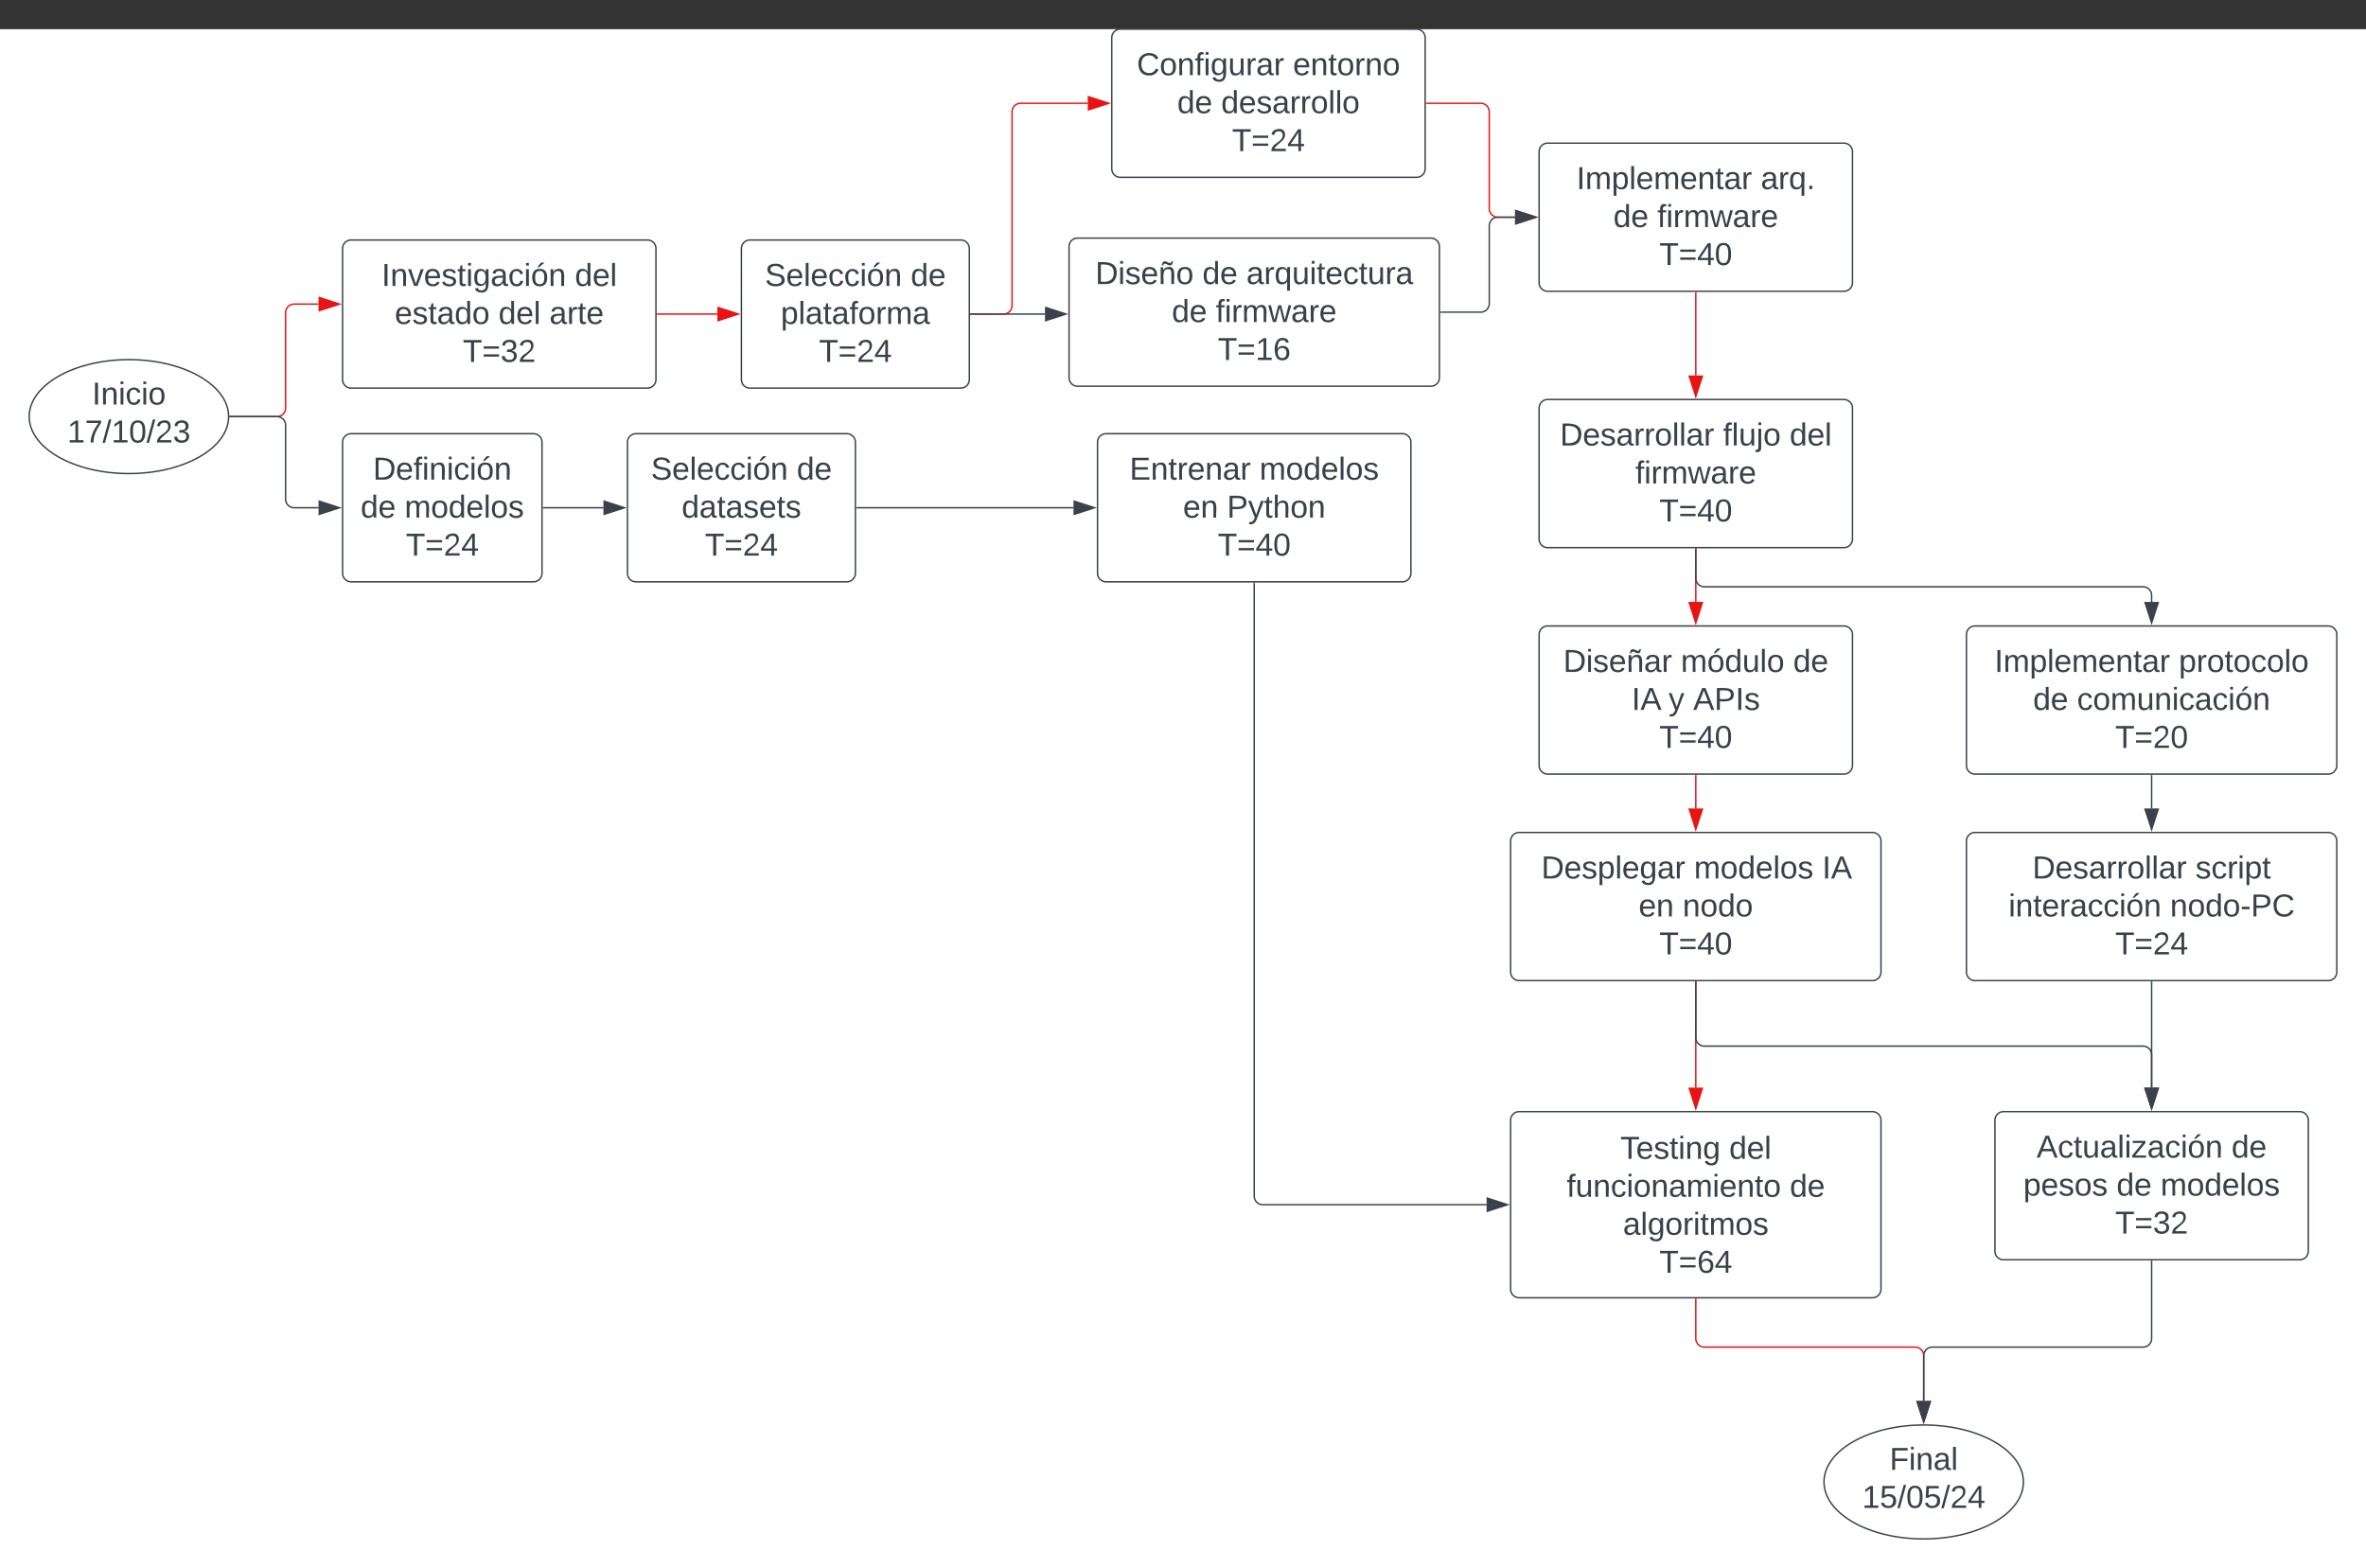 <svg xmlns="http://www.w3.org/2000/svg" xmlns:xlink="http://www.w3.org/1999/xlink" xmlns:lucid="lucid" width="1661" height="1101"><rect width="100%" height="100%" fill="#333333" stroke="none"/><g transform="translate(-99.5 20.5)" lucid:page-tab-id="0_0"><path d="M0 0h2000v1500H0z" fill="#fff"/><path d="M260 272c0 22.1-31.34 40-70 40s-70-17.9-70-40 31.34-40 70-40 70 17.9 70 40z" stroke="#3a414a" fill="#fff"/><use xlink:href="#a" transform="matrix(1,0,0,1,125,237) translate(39.141 26.528)"/><use xlink:href="#b" transform="matrix(1,0,0,1,125,237) translate(21.795 53.194)"/><path d="M340 154a6 6 0 0 1 6-6h208a6 6 0 0 1 6 6v92a6 6 0 0 1-6 6H346a6 6 0 0 1-6-6z" stroke="#3a414a" fill="#fff"/><use xlink:href="#c" transform="matrix(1,0,0,1,352,160) translate(15.377 20.278)"/><use xlink:href="#d" transform="matrix(1,0,0,1,352,160) translate(151.056 20.278)"/><use xlink:href="#e" transform="matrix(1,0,0,1,352,160) translate(24.605 46.944)"/><use xlink:href="#f" transform="matrix(1,0,0,1,352,160) translate(97.444 46.944)"/><use xlink:href="#g" transform="matrix(1,0,0,1,352,160) translate(133.185 46.944)"/><use xlink:href="#h" transform="matrix(1,0,0,1,352,160) translate(72.414 73.611)"/><path d="M340 290a6 6 0 0 1 6-6h128a6 6 0 0 1 6 6v92a6 6 0 0 1-6 6H346a6 6 0 0 1-6-6z" stroke="#3a414a" fill="#fff"/><use xlink:href="#i" transform="matrix(1,0,0,1,352,296) translate(9.358 20.278)"/><use xlink:href="#j" transform="matrix(1,0,0,1,352,296) translate(0.654 46.944)"/><use xlink:href="#k" transform="matrix(1,0,0,1,352,296) translate(31.519 46.944)"/><use xlink:href="#l" transform="matrix(1,0,0,1,352,296) translate(32.414 73.611)"/><path d="M540 290a6 6 0 0 1 6-6h148a6 6 0 0 1 6 6v92a6 6 0 0 1-6 6H546a6 6 0 0 1-6-6z" stroke="#3a414a" fill="#fff"/><use xlink:href="#m" transform="matrix(1,0,0,1,552,296) translate(4.481 20.278)"/><use xlink:href="#n" transform="matrix(1,0,0,1,552,296) translate(106.827 20.278)"/><use xlink:href="#o" transform="matrix(1,0,0,1,552,296) translate(26.025 46.944)"/><use xlink:href="#l" transform="matrix(1,0,0,1,552,296) translate(42.414 73.611)"/><path d="M620 154a6 6 0 0 1 6-6h148a6 6 0 0 1 6 6v92a6 6 0 0 1-6 6H626a6 6 0 0 1-6-6z" stroke="#3a414a" fill="#fff"/><use xlink:href="#m" transform="matrix(1,0,0,1,632,160) translate(4.481 20.278)"/><use xlink:href="#n" transform="matrix(1,0,0,1,632,160) translate(106.827 20.278)"/><use xlink:href="#p" transform="matrix(1,0,0,1,632,160) translate(15.623 46.944)"/><use xlink:href="#l" transform="matrix(1,0,0,1,632,160) translate(42.414 73.611)"/><path d="M850 152.67a6 6 0 0 1 6-6h248a6 6 0 0 1 6 6v92a6 6 0 0 1-6 6H856a6 6 0 0 1-6-6z" stroke="#3a414a" fill="#fff"/><use xlink:href="#q" transform="matrix(1,0,0,1,862,158.667) translate(6.426 20.278)"/><use xlink:href="#j" transform="matrix(1,0,0,1,862,158.667) translate(81.611 20.278)"/><use xlink:href="#r" transform="matrix(1,0,0,1,862,158.667) translate(112.475 20.278)"/><use xlink:href="#j" transform="matrix(1,0,0,1,862,158.667) translate(60.13 46.944)"/><use xlink:href="#s" transform="matrix(1,0,0,1,862,158.667) translate(90.994 46.944)"/><use xlink:href="#t" transform="matrix(1,0,0,1,862,158.667) translate(92.414 73.611)"/><path d="M880 6a6 6 0 0 1 6-6h208a6 6 0 0 1 6 6v92a6 6 0 0 1-6 6H886a6 6 0 0 1-6-6z" stroke="#3a414a" fill="#fff"/><use xlink:href="#u" transform="matrix(1,0,0,1,892,12) translate(5.562 20.278)"/><use xlink:href="#v" transform="matrix(1,0,0,1,892,12) translate(115.191 20.278)"/><use xlink:href="#j" transform="matrix(1,0,0,1,892,12) translate(33.926 46.944)"/><use xlink:href="#w" transform="matrix(1,0,0,1,892,12) translate(64.79 46.944)"/><use xlink:href="#l" transform="matrix(1,0,0,1,892,12) translate(72.414 73.611)"/><path d="M1180 86a6 6 0 0 1 6-6h208a6 6 0 0 1 6 6v92a6 6 0 0 1-6 6h-208a6 6 0 0 1-6-6z" stroke="#3a414a" fill="#fff"/><use xlink:href="#x" transform="matrix(1,0,0,1,1192,92) translate(14.204 20.278)"/><use xlink:href="#y" transform="matrix(1,0,0,1,1192,92) translate(143.586 20.278)"/><use xlink:href="#j" transform="matrix(1,0,0,1,1192,92) translate(40.13 46.944)"/><use xlink:href="#s" transform="matrix(1,0,0,1,1192,92) translate(70.994 46.944)"/><use xlink:href="#z" transform="matrix(1,0,0,1,1192,92) translate(72.414 73.611)"/><path d="M1480 425a6 6 0 0 1 6-6h248a6 6 0 0 1 6 6v92a6 6 0 0 1-6 6h-248a6 6 0 0 1-6-6z" stroke="#3a414a" fill="#fff"/><use xlink:href="#x" transform="matrix(1,0,0,1,1492,431) translate(7.691 20.278)"/><use xlink:href="#A" transform="matrix(1,0,0,1,1492,431) translate(137.074 20.278)"/><use xlink:href="#j" transform="matrix(1,0,0,1,1492,431) translate(34.759 46.944)"/><use xlink:href="#B" transform="matrix(1,0,0,1,1492,431) translate(65.623 46.944)"/><use xlink:href="#C" transform="matrix(1,0,0,1,1492,431) translate(92.414 73.611)"/><path d="M1480 570a6 6 0 0 1 6-6h248a6 6 0 0 1 6 6v92a6 6 0 0 1-6 6h-248a6 6 0 0 1-6-6z" stroke="#3a414a" fill="#fff"/><use xlink:href="#D" transform="matrix(1,0,0,1,1492,576) translate(34.296 20.278)"/><use xlink:href="#E" transform="matrix(1,0,0,1,1492,576) translate(148.741 20.278)"/><use xlink:href="#F" transform="matrix(1,0,0,1,1492,576) translate(17.537 46.944)"/><use xlink:href="#G" transform="matrix(1,0,0,1,1492,576) translate(130.932 46.944)"/><use xlink:href="#l" transform="matrix(1,0,0,1,1492,576) translate(92.414 73.611)"/><path d="M1180 266a6 6 0 0 1 6-6h208a6 6 0 0 1 6 6v92a6 6 0 0 1-6 6h-208a6 6 0 0 1-6-6z" stroke="#3a414a" fill="#fff"/><use xlink:href="#D" transform="matrix(1,0,0,1,1192,272) translate(2.599 20.278)"/><use xlink:href="#H" transform="matrix(1,0,0,1,1192,272) translate(117.043 20.278)"/><use xlink:href="#d" transform="matrix(1,0,0,1,1192,272) translate(163.833 20.278)"/><use xlink:href="#s" transform="matrix(1,0,0,1,1192,272) translate(55.562 46.944)"/><use xlink:href="#z" transform="matrix(1,0,0,1,1192,272) translate(72.414 73.611)"/><path d="M1180 425a6 6 0 0 1 6-6h208a6 6 0 0 1 6 6v92a6 6 0 0 1-6 6h-208a6 6 0 0 1-6-6z" stroke="#3a414a" fill="#fff"/><use xlink:href="#I" transform="matrix(1,0,0,1,1192,431) translate(4.944 20.278)"/><use xlink:href="#J" transform="matrix(1,0,0,1,1192,431) translate(87.475 20.278)"/><use xlink:href="#n" transform="matrix(1,0,0,1,1192,431) translate(166.364 20.278)"/><use xlink:href="#K" transform="matrix(1,0,0,1,1192,431) translate(52.938 46.944)"/><use xlink:href="#L" transform="matrix(1,0,0,1,1192,431) translate(78.864 46.944)"/><use xlink:href="#M" transform="matrix(1,0,0,1,1192,431) translate(96.148 46.944)"/><use xlink:href="#z" transform="matrix(1,0,0,1,1192,431) translate(72.414 73.611)"/><path d="M870 290a6 6 0 0 1 6-6h208a6 6 0 0 1 6 6v92a6 6 0 0 1-6 6H876a6 6 0 0 1-6-6z" stroke="#3a414a" fill="#fff"/><use xlink:href="#N" transform="matrix(1,0,0,1,882,296) translate(10.469 20.278)"/><use xlink:href="#O" transform="matrix(1,0,0,1,882,296) translate(101.704 20.278)"/><use xlink:href="#P" transform="matrix(1,0,0,1,882,296) translate(48 46.944)"/><use xlink:href="#Q" transform="matrix(1,0,0,1,882,296) translate(78.864 46.944)"/><use xlink:href="#z" transform="matrix(1,0,0,1,882,296) translate(72.414 73.611)"/><path d="M1160 570a6 6 0 0 1 6-6h248a6 6 0 0 1 6 6v92a6 6 0 0 1-6 6h-248a6 6 0 0 1-6-6z" stroke="#3a414a" fill="#fff"/><use xlink:href="#R" transform="matrix(1,0,0,1,1172,576) translate(9.512 20.278)"/><use xlink:href="#S" transform="matrix(1,0,0,1,1172,576) translate(116.735 20.278)"/><use xlink:href="#T" transform="matrix(1,0,0,1,1172,576) translate(206.735 20.278)"/><use xlink:href="#P" transform="matrix(1,0,0,1,1172,576) translate(77.877 46.944)"/><use xlink:href="#U" transform="matrix(1,0,0,1,1172,576) translate(108.741 46.944)"/><use xlink:href="#z" transform="matrix(1,0,0,1,1172,576) translate(92.414 73.611)"/><path d="M1160 766a6 6 0 0 1 6-6h248a6 6 0 0 1 6 6v118.67a6 6 0 0 1-6 6h-248a6 6 0 0 1-6-6z" stroke="#3a414a" fill="#fff"/><use xlink:href="#V" transform="matrix(1,0,0,1,1172,772) translate(65.006 21.122)"/><use xlink:href="#d" transform="matrix(1,0,0,1,1172,772) translate(141.426 21.122)"/><use xlink:href="#W" transform="matrix(1,0,0,1,1172,772) translate(27.352 47.788)"/><use xlink:href="#n" transform="matrix(1,0,0,1,1172,772) translate(183.957 47.788)"/><use xlink:href="#X" transform="matrix(1,0,0,1,1172,772) translate(66.889 74.455)"/><use xlink:href="#Y" transform="matrix(1,0,0,1,1172,772) translate(92.414 101.122)"/><path d="M1500 766a6 6 0 0 1 6-6h208a6 6 0 0 1 6 6v92a6 6 0 0 1-6 6h-208a6 6 0 0 1-6-6z" stroke="#3a414a" fill="#fff"/><use xlink:href="#Z" transform="matrix(1,0,0,1,1512,772) translate(17.228 20.278)"/><use xlink:href="#n" transform="matrix(1,0,0,1,1512,772) translate(154.08 20.278)"/><use xlink:href="#aa" transform="matrix(1,0,0,1,1512,772) translate(7.938 46.944)"/><use xlink:href="#j" transform="matrix(1,0,0,1,1512,772) translate(73.37 46.944)"/><use xlink:href="#k" transform="matrix(1,0,0,1,1512,772) translate(104.235 46.944)"/><use xlink:href="#h" transform="matrix(1,0,0,1,1512,772) translate(72.414 73.611)"/><path d="M561 200h42.12" stroke="#e81313" fill="none"/><path d="M561 200.5h-.5v-1h.5z" stroke="#e81313" stroke-width=".05" fill="#e81313"/><path d="M617.88 200l-14.26 4.63v-9.26z" stroke="#e81313" fill="#e81313"/><path d="M261 272h33a6 6 0 0 0 6-6v-67a6 6 0 0 1 6-6h17.12" stroke="#e81313" fill="none"/><path d="M261 272.5h-.52l.02-.5-.02-.5h.53z" stroke="#e81313" stroke-width=".05" fill="#e81313"/><path d="M337.88 193l-14.26 4.64v-9.27z" stroke="#e81313" fill="#e81313"/><path d="M261 272h33a6 6 0 0 1 6 6v52a6 6 0 0 0 6 6h17.12" stroke="#3a414a" fill="none"/><path d="M261 272.5h-.52l.02-.5-.02-.5h.53z" stroke="#3a414a" stroke-width=".05" fill="#3a414a"/><path d="M337.88 336l-14.26 4.63v-9.26z" stroke="#3a414a" fill="#3a414a"/><path d="M481 336h42.12" stroke="#3a414a" fill="none"/><path d="M481 336.5h-.5v-1h.5z" stroke="#3a414a" stroke-width=".05" fill="#3a414a"/><path d="M537.88 336l-14.26 4.63v-9.26z" stroke="#3a414a" fill="#3a414a"/><path d="M781 200h23a6 6 0 0 0 6-6V58a6 6 0 0 1 6-6h47.12" stroke="#e81313" fill="none"/><path d="M781 200.5h-.5v-1h.5z" stroke="#e81313" stroke-width=".05" fill="#e81313"/><path d="M877.88 52l-14.26 4.63v-9.27z" stroke="#e81313" fill="#e81313"/><path d="M781 200h52.12" stroke="#3a414a" fill="none"/><path d="M781 200.5h-.5v-1h.5z" stroke="#3a414a" stroke-width=".05" fill="#3a414a"/><path d="M847.88 200l-14.26 4.63v-9.26z" stroke="#3a414a" fill="#3a414a"/><path d="M1101 52h38a6 6 0 0 1 6 6v68a6 6 0 0 0 6 6h12.12" stroke="#e81313" fill="none"/><path d="M1101 52.5h-.5v-1h.5z" stroke="#e81313" stroke-width=".05" fill="#e81313"/><path d="M1177.88 132l-14.26 4.63v-9.27z" stroke="#e81313" fill="#e81313"/><path d="M1111 198.67h28a6 6 0 0 0 6-6V138a6 6 0 0 1 6-6h12.12" stroke="#3a414a" fill="none"/><path d="M1111 199.17h-.5v-1h.5z" stroke="#3a414a" stroke-width=".05" fill="#3a414a"/><path d="M1177.88 132l-14.26 4.63v-9.27z" stroke="#3a414a" fill="#3a414a"/><path d="M1290 185v58.12" stroke="#e81313" fill="none"/><path d="M1290.5 185h-1v-.5h1z" stroke="#e81313" stroke-width=".05" fill="#e81313"/><path d="M1290 257.88l-4.63-14.26h9.27z" stroke="#e81313" fill="#e81313"/><path d="M1610 524v23.12" stroke="#3a414a" fill="none"/><path d="M1610.5 524h-1v-.5h1z" stroke="#3a414a" stroke-width=".05" fill="#3a414a"/><path d="M1610 561.88l-4.63-14.26h9.27z" stroke="#3a414a" fill="#3a414a"/><path d="M1290 365v37.12" stroke="#e81313" fill="none"/><path d="M1290.5 365h-1v-.5h1z" stroke="#e81313" stroke-width=".05" fill="#e81313"/><path d="M1290 416.88l-4.63-14.26h9.27z" stroke="#e81313" fill="#e81313"/><path d="M1290 524v23.12" stroke="#e81313" fill="none"/><path d="M1290.5 524h-1v-.5h1z" stroke="#e81313" stroke-width=".05" fill="#e81313"/><path d="M1290 561.88l-4.63-14.26h9.27z" stroke="#e81313" fill="#e81313"/><path d="M1290 365v20.5a6 6 0 0 0 6 6h308a6 6 0 0 1 6 6v4.62" stroke="#3a414a" fill="none"/><path d="M1290.5 365h-1v-.5h1z" stroke="#3a414a" stroke-width=".05" fill="#3a414a"/><path d="M1610 416.88l-4.63-14.26h9.27z" stroke="#3a414a" fill="#3a414a"/><path d="M1290 669v74.12" stroke="#e81313" fill="none"/><path d="M1290.5 669h-1v-.5h1z" stroke="#e81313" stroke-width=".05" fill="#e81313"/><path d="M1290 757.88l-4.63-14.26h9.27z" stroke="#e81313" fill="#e81313"/><path d="M1610 669v74.12" stroke="#3a414a" fill="none"/><path d="M1610.5 669h-1v-.5h1z" stroke="#3a414a" stroke-width=".05" fill="#3a414a"/><path d="M1610 757.88l-4.63-14.26h9.27z" stroke="#3a414a" fill="#3a414a"/><path d="M1290 669v39a6 6 0 0 0 6 6h308a6 6 0 0 1 6 6v23.12" stroke="#3a414a" fill="none"/><path d="M1290.5 669h-1v-.5h1z" stroke="#3a414a" stroke-width=".05" fill="#3a414a"/><path d="M1610 757.88l-4.63-14.26h9.27z" stroke="#3a414a" fill="#3a414a"/><path d="M701 336h152.12" stroke="#3a414a" fill="none"/><path d="M701 336.5h-.5v-1h.5z" stroke="#3a414a" stroke-width=".05" fill="#3a414a"/><path d="M867.88 336l-14.26 4.63v-9.26z" stroke="#3a414a" fill="#3a414a"/><path d="M980 389v430.33a6 6 0 0 0 6 6h157.12" stroke="#3a414a" fill="none"/><path d="M980.5 389h-1v-.5h1z" stroke="#3a414a" stroke-width=".05" fill="#3a414a"/><path d="M1157.88 825.33l-14.26 4.64v-9.27z" stroke="#3a414a" fill="#3a414a"/><path d="M1520 1020c0 22.1-31.34 40-70 40s-70-17.9-70-40 31.34-40 70-40 70 17.9 70 40z" stroke="#3a414a" fill="#fff"/><g><use xlink:href="#ab" transform="matrix(1,0,0,1,1385,985) translate(41.024 26.528)"/><use xlink:href="#ac" transform="matrix(1,0,0,1,1385,985) translate(21.795 53.194)"/></g><path d="M1290 891.67v27.66a6 6 0 0 0 6 6h148a6 6 0 0 1 6 6v31.8" stroke="#e81313" fill="none"/><path d="M1290.5 891.68h-1v-.5h1z" stroke="#e81313" stroke-width=".05" fill="#e81313"/><path d="M1450 977.88l-4.63-14.26h9.27z" stroke="#e81313" fill="#e81313"/><path d="M1610 865v54.33a6 6 0 0 1-6 6h-148a6 6 0 0 0-6 6v31.8" stroke="#3a414a" fill="none"/><path d="M1610.5 865h-1v-.5h1z" stroke="#3a414a" stroke-width=".05" fill="#3a414a"/><path d="M1450 977.88l-4.63-14.26h9.27z" stroke="#3a414a" fill="#3a414a"/><defs><path fill="#3a414a" d="M33 0v-248h34V0H33" id="ad"/><path fill="#3a414a" d="M117-194c89-4 53 116 60 194h-32v-121c0-31-8-49-39-48C34-167 62-67 57 0H25l-1-190h30c1 10-1 24 2 32 11-22 29-35 61-36" id="ae"/><path fill="#3a414a" d="M24-231v-30h32v30H24zM24 0v-190h32V0H24" id="af"/><path fill="#3a414a" d="M96-169c-40 0-48 33-48 73s9 75 48 75c24 0 41-14 43-38l32 2c-6 37-31 61-74 61-59 0-76-41-82-99-10-93 101-131 147-64 4 7 5 14 7 22l-32 3c-4-21-16-35-41-35" id="ag"/><path fill="#3a414a" d="M100-194c62-1 85 37 85 99 1 63-27 99-86 99S16-35 15-95c0-66 28-99 85-99zM99-20c44 1 53-31 53-75 0-43-8-75-51-75s-53 32-53 75 10 74 51 75" id="ah"/><g id="a"><use transform="matrix(0.062,0,0,0.062,0,0)" xlink:href="#ad"/><use transform="matrix(0.062,0,0,0.062,6.173,0)" xlink:href="#ae"/><use transform="matrix(0.062,0,0,0.062,18.519,0)" xlink:href="#af"/><use transform="matrix(0.062,0,0,0.062,23.395,0)" xlink:href="#ag"/><use transform="matrix(0.062,0,0,0.062,34.506,0)" xlink:href="#af"/><use transform="matrix(0.062,0,0,0.062,39.383,0)" xlink:href="#ah"/></g><path fill="#3a414a" d="M27 0v-27h64v-190l-56 39v-29l58-41h29v221h61V0H27" id="ai"/><path fill="#3a414a" d="M64 0c3-98 48-159 88-221H18v-27h164v26C143-157 98-101 97 0H64" id="aj"/><path fill="#3a414a" d="M0 4l72-265h28L28 4H0" id="ak"/><path fill="#3a414a" d="M101-251c68 0 85 55 85 127S166 4 100 4C33 4 14-52 14-124c0-73 17-127 87-127zm-1 229c47 0 54-49 54-102s-4-102-53-102c-51 0-55 48-55 102 0 53 5 102 54 102" id="al"/><path fill="#3a414a" d="M101-251c82-7 93 87 43 132L82-64C71-53 59-42 53-27h129V0H18c2-99 128-94 128-182 0-28-16-43-45-43s-46 15-49 41l-32-3c6-41 34-60 81-64" id="am"/><path fill="#3a414a" d="M126-127c33 6 58 20 58 59 0 88-139 92-164 29-3-8-5-16-6-25l32-3c6 27 21 44 54 44 32 0 52-15 52-46 0-38-36-46-79-43v-28c39 1 72-4 72-42 0-27-17-43-46-43-28 0-47 15-49 41l-32-3c6-42 35-63 81-64 48-1 79 21 79 65 0 36-21 52-52 59" id="an"/><g id="b"><use transform="matrix(0.062,0,0,0.062,0,0)" xlink:href="#ai"/><use transform="matrix(0.062,0,0,0.062,12.346,0)" xlink:href="#aj"/><use transform="matrix(0.062,0,0,0.062,24.691,0)" xlink:href="#ak"/><use transform="matrix(0.062,0,0,0.062,30.864,0)" xlink:href="#ai"/><use transform="matrix(0.062,0,0,0.062,43.21,0)" xlink:href="#al"/><use transform="matrix(0.062,0,0,0.062,55.556,0)" xlink:href="#ak"/><use transform="matrix(0.062,0,0,0.062,61.728,0)" xlink:href="#am"/><use transform="matrix(0.062,0,0,0.062,74.074,0)" xlink:href="#an"/></g><path fill="#3a414a" d="M108 0H70L1-190h34L89-25l56-165h34" id="ao"/><path fill="#3a414a" d="M100-194c63 0 86 42 84 106H49c0 40 14 67 53 68 26 1 43-12 49-29l28 8c-11 28-37 45-77 45C44 4 14-33 15-96c1-61 26-98 85-98zm52 81c6-60-76-77-97-28-3 7-6 17-6 28h103" id="ap"/><path fill="#3a414a" d="M135-143c-3-34-86-38-87 0 15 53 115 12 119 90S17 21 10-45l28-5c4 36 97 45 98 0-10-56-113-15-118-90-4-57 82-63 122-42 12 7 21 19 24 35" id="aq"/><path fill="#3a414a" d="M59-47c-2 24 18 29 38 22v24C64 9 27 4 27-40v-127H5v-23h24l9-43h21v43h35v23H59v120" id="ar"/><path fill="#3a414a" d="M177-190C167-65 218 103 67 71c-23-6-38-20-44-43l32-5c15 47 100 32 89-28v-30C133-14 115 1 83 1 29 1 15-40 15-95c0-56 16-97 71-98 29-1 48 16 59 35 1-10 0-23 2-32h30zM94-22c36 0 50-32 50-73 0-42-14-75-50-75-39 0-46 34-46 75s6 73 46 73" id="as"/><path fill="#3a414a" d="M141-36C126-15 110 5 73 4 37 3 15-17 15-53c-1-64 63-63 125-63 3-35-9-54-41-54-24 1-41 7-42 31l-33-3c5-37 33-52 76-52 45 0 72 20 72 64v82c-1 20 7 32 28 27v20c-31 9-61-2-59-35zM48-53c0 20 12 33 32 33 41-3 63-29 60-74-43 2-92-5-92 41" id="at"/><path fill="#3a414a" d="M100-194c62-1 85 37 85 99 1 63-27 99-86 99S16-35 15-95c0-66 28-99 85-99zM99-20c44 1 53-31 53-75 0-43-8-75-51-75s-53 32-53 75 10 74 51 75zM76-211c8-23 27-35 38-54h36v5l-58 49H76" id="au"/><g id="c"><use transform="matrix(0.062,0,0,0.062,0,0)" xlink:href="#ad"/><use transform="matrix(0.062,0,0,0.062,6.173,0)" xlink:href="#ae"/><use transform="matrix(0.062,0,0,0.062,18.519,0)" xlink:href="#ao"/><use transform="matrix(0.062,0,0,0.062,29.63,0)" xlink:href="#ap"/><use transform="matrix(0.062,0,0,0.062,41.975,0)" xlink:href="#aq"/><use transform="matrix(0.062,0,0,0.062,53.086,0)" xlink:href="#ar"/><use transform="matrix(0.062,0,0,0.062,59.259,0)" xlink:href="#af"/><use transform="matrix(0.062,0,0,0.062,64.136,0)" xlink:href="#as"/><use transform="matrix(0.062,0,0,0.062,76.481,0)" xlink:href="#at"/><use transform="matrix(0.062,0,0,0.062,88.827,0)" xlink:href="#ag"/><use transform="matrix(0.062,0,0,0.062,99.938,0)" xlink:href="#af"/><use transform="matrix(0.062,0,0,0.062,104.815,0)" xlink:href="#au"/><use transform="matrix(0.062,0,0,0.062,117.16,0)" xlink:href="#ae"/></g><path fill="#3a414a" d="M85-194c31 0 48 13 60 33l-1-100h32l1 261h-30c-2-10 0-23-3-31C134-8 116 4 85 4 32 4 16-35 15-94c0-66 23-100 70-100zm9 24c-40 0-46 34-46 75 0 40 6 74 45 74 42 0 51-32 51-76 0-42-9-74-50-73" id="av"/><path fill="#3a414a" d="M24 0v-261h32V0H24" id="aw"/><g id="d"><use transform="matrix(0.062,0,0,0.062,0,0)" xlink:href="#av"/><use transform="matrix(0.062,0,0,0.062,12.346,0)" xlink:href="#ap"/><use transform="matrix(0.062,0,0,0.062,24.691,0)" xlink:href="#aw"/></g><g id="e"><use transform="matrix(0.062,0,0,0.062,0,0)" xlink:href="#ap"/><use transform="matrix(0.062,0,0,0.062,12.346,0)" xlink:href="#aq"/><use transform="matrix(0.062,0,0,0.062,23.457,0)" xlink:href="#ar"/><use transform="matrix(0.062,0,0,0.062,29.63,0)" xlink:href="#at"/><use transform="matrix(0.062,0,0,0.062,41.975,0)" xlink:href="#av"/><use transform="matrix(0.062,0,0,0.062,54.321,0)" xlink:href="#ah"/></g><g id="f"><use transform="matrix(0.062,0,0,0.062,0,0)" xlink:href="#av"/><use transform="matrix(0.062,0,0,0.062,12.346,0)" xlink:href="#ap"/><use transform="matrix(0.062,0,0,0.062,24.691,0)" xlink:href="#aw"/></g><path fill="#3a414a" d="M114-163C36-179 61-72 57 0H25l-1-190h30c1 12-1 29 2 39 6-27 23-49 58-41v29" id="ax"/><g id="g"><use transform="matrix(0.062,0,0,0.062,0,0)" xlink:href="#at"/><use transform="matrix(0.062,0,0,0.062,12.346,0)" xlink:href="#ax"/><use transform="matrix(0.062,0,0,0.062,19.691,0)" xlink:href="#ar"/><use transform="matrix(0.062,0,0,0.062,25.864,0)" xlink:href="#ap"/></g><path fill="#3a414a" d="M127-220V0H93v-220H8v-28h204v28h-85" id="ay"/><path fill="#3a414a" d="M18-150v-26h174v26H18zm0 90v-26h174v26H18" id="az"/><g id="h"><use transform="matrix(0.062,0,0,0.062,0,0)" xlink:href="#ay"/><use transform="matrix(0.062,0,0,0.062,13.519,0)" xlink:href="#az"/><use transform="matrix(0.062,0,0,0.062,26.481,0)" xlink:href="#an"/><use transform="matrix(0.062,0,0,0.062,38.827,0)" xlink:href="#am"/></g><path fill="#3a414a" d="M30-248c118-7 216 8 213 122C240-48 200 0 122 0H30v-248zM63-27c89 8 146-16 146-99s-60-101-146-95v194" id="aA"/><path fill="#3a414a" d="M101-234c-31-9-42 10-38 44h38v23H63V0H32v-167H5v-23h27c-7-52 17-82 69-68v24" id="aB"/><g id="i"><use transform="matrix(0.062,0,0,0.062,0,0)" xlink:href="#aA"/><use transform="matrix(0.062,0,0,0.062,15.988,0)" xlink:href="#ap"/><use transform="matrix(0.062,0,0,0.062,28.333,0)" xlink:href="#aB"/><use transform="matrix(0.062,0,0,0.062,34.506,0)" xlink:href="#af"/><use transform="matrix(0.062,0,0,0.062,39.383,0)" xlink:href="#ae"/><use transform="matrix(0.062,0,0,0.062,51.728,0)" xlink:href="#af"/><use transform="matrix(0.062,0,0,0.062,56.605,0)" xlink:href="#ag"/><use transform="matrix(0.062,0,0,0.062,67.716,0)" xlink:href="#af"/><use transform="matrix(0.062,0,0,0.062,72.593,0)" xlink:href="#au"/><use transform="matrix(0.062,0,0,0.062,84.938,0)" xlink:href="#ae"/></g><g id="j"><use transform="matrix(0.062,0,0,0.062,0,0)" xlink:href="#av"/><use transform="matrix(0.062,0,0,0.062,12.346,0)" xlink:href="#ap"/></g><path fill="#3a414a" d="M210-169c-67 3-38 105-44 169h-31v-121c0-29-5-50-35-48C34-165 62-65 56 0H25l-1-190h30c1 10-1 24 2 32 10-44 99-50 107 0 11-21 27-35 58-36 85-2 47 119 55 194h-31v-121c0-29-5-49-35-48" id="aC"/><g id="k"><use transform="matrix(0.062,0,0,0.062,0,0)" xlink:href="#aC"/><use transform="matrix(0.062,0,0,0.062,18.457,0)" xlink:href="#ah"/><use transform="matrix(0.062,0,0,0.062,30.802,0)" xlink:href="#av"/><use transform="matrix(0.062,0,0,0.062,43.148,0)" xlink:href="#ap"/><use transform="matrix(0.062,0,0,0.062,55.494,0)" xlink:href="#aw"/><use transform="matrix(0.062,0,0,0.062,60.37,0)" xlink:href="#ah"/><use transform="matrix(0.062,0,0,0.062,72.716,0)" xlink:href="#aq"/></g><path fill="#3a414a" d="M155-56V0h-30v-56H8v-25l114-167h33v167h35v25h-35zm-30-156c-27 46-58 90-88 131h88v-131" id="aD"/><g id="l"><use transform="matrix(0.062,0,0,0.062,0,0)" xlink:href="#ay"/><use transform="matrix(0.062,0,0,0.062,13.519,0)" xlink:href="#az"/><use transform="matrix(0.062,0,0,0.062,26.481,0)" xlink:href="#am"/><use transform="matrix(0.062,0,0,0.062,38.827,0)" xlink:href="#aD"/></g><path fill="#3a414a" d="M185-189c-5-48-123-54-124 2 14 75 158 14 163 119 3 78-121 87-175 55-17-10-28-26-33-46l33-7c5 56 141 63 141-1 0-78-155-14-162-118-5-82 145-84 179-34 5 7 8 16 11 25" id="aE"/><g id="m"><use transform="matrix(0.062,0,0,0.062,0,0)" xlink:href="#aE"/><use transform="matrix(0.062,0,0,0.062,14.815,0)" xlink:href="#ap"/><use transform="matrix(0.062,0,0,0.062,27.16,0)" xlink:href="#aw"/><use transform="matrix(0.062,0,0,0.062,32.037,0)" xlink:href="#ap"/><use transform="matrix(0.062,0,0,0.062,44.383,0)" xlink:href="#ag"/><use transform="matrix(0.062,0,0,0.062,55.494,0)" xlink:href="#ag"/><use transform="matrix(0.062,0,0,0.062,66.605,0)" xlink:href="#af"/><use transform="matrix(0.062,0,0,0.062,71.481,0)" xlink:href="#au"/><use transform="matrix(0.062,0,0,0.062,83.827,0)" xlink:href="#ae"/></g><g id="n"><use transform="matrix(0.062,0,0,0.062,0,0)" xlink:href="#av"/><use transform="matrix(0.062,0,0,0.062,12.346,0)" xlink:href="#ap"/></g><g id="o"><use transform="matrix(0.062,0,0,0.062,0,0)" xlink:href="#av"/><use transform="matrix(0.062,0,0,0.062,12.346,0)" xlink:href="#at"/><use transform="matrix(0.062,0,0,0.062,24.691,0)" xlink:href="#ar"/><use transform="matrix(0.062,0,0,0.062,30.864,0)" xlink:href="#at"/><use transform="matrix(0.062,0,0,0.062,43.21,0)" xlink:href="#aq"/><use transform="matrix(0.062,0,0,0.062,54.321,0)" xlink:href="#ap"/><use transform="matrix(0.062,0,0,0.062,66.667,0)" xlink:href="#ar"/><use transform="matrix(0.062,0,0,0.062,72.84,0)" xlink:href="#aq"/></g><path fill="#3a414a" d="M115-194c55 1 70 41 70 98S169 2 115 4C84 4 66-9 55-30l1 105H24l-1-265h31l2 30c10-21 28-34 59-34zm-8 174c40 0 45-34 45-75s-6-73-45-74c-42 0-51 32-51 76 0 43 10 73 51 73" id="aF"/><g id="p"><use transform="matrix(0.062,0,0,0.062,0,0)" xlink:href="#aF"/><use transform="matrix(0.062,0,0,0.062,12.346,0)" xlink:href="#aw"/><use transform="matrix(0.062,0,0,0.062,17.222,0)" xlink:href="#at"/><use transform="matrix(0.062,0,0,0.062,29.568,0)" xlink:href="#ar"/><use transform="matrix(0.062,0,0,0.062,35.741,0)" xlink:href="#at"/><use transform="matrix(0.062,0,0,0.062,48.086,0)" xlink:href="#aB"/><use transform="matrix(0.062,0,0,0.062,54.259,0)" xlink:href="#ah"/><use transform="matrix(0.062,0,0,0.062,66.605,0)" xlink:href="#ax"/><use transform="matrix(0.062,0,0,0.062,73.951,0)" xlink:href="#aC"/><use transform="matrix(0.062,0,0,0.062,92.407,0)" xlink:href="#at"/></g><path fill="#3a414a" d="M118-194c89-4 53 116 60 194h-32v-121c0-31-8-49-39-48C35-167 63-67 58 0H26l-1-190h30c1 10-1 24 2 32 11-22 29-35 61-36zm47-64c-3 23-9 48-36 47-26-1-65-44-74 0H39c4-23 8-48 36-47s64 44 74 0h16" id="aG"/><g id="q"><use transform="matrix(0.062,0,0,0.062,0,0)" xlink:href="#aA"/><use transform="matrix(0.062,0,0,0.062,15.988,0)" xlink:href="#af"/><use transform="matrix(0.062,0,0,0.062,20.864,0)" xlink:href="#aq"/><use transform="matrix(0.062,0,0,0.062,31.975,0)" xlink:href="#ap"/><use transform="matrix(0.062,0,0,0.062,44.321,0)" xlink:href="#aG"/><use transform="matrix(0.062,0,0,0.062,56.667,0)" xlink:href="#ah"/></g><path fill="#3a414a" d="M145-31C134-9 116 4 85 4 32 4 16-35 15-94c0-59 17-99 70-100 32-1 48 14 60 33 0-11-1-24 2-32h30l-1 268h-32zM93-21c41 0 51-33 51-76s-8-73-50-73c-40 0-46 35-46 75s5 74 45 74" id="aH"/><path fill="#3a414a" d="M84 4C-5 8 30-112 23-190h32v120c0 31 7 50 39 49 72-2 45-101 50-169h31l1 190h-30c-1-10 1-25-2-33-11 22-28 36-60 37" id="aI"/><g id="r"><use transform="matrix(0.062,0,0,0.062,0,0)" xlink:href="#at"/><use transform="matrix(0.062,0,0,0.062,12.346,0)" xlink:href="#ax"/><use transform="matrix(0.062,0,0,0.062,19.691,0)" xlink:href="#aH"/><use transform="matrix(0.062,0,0,0.062,32.037,0)" xlink:href="#aI"/><use transform="matrix(0.062,0,0,0.062,44.383,0)" xlink:href="#af"/><use transform="matrix(0.062,0,0,0.062,49.259,0)" xlink:href="#ar"/><use transform="matrix(0.062,0,0,0.062,55.432,0)" xlink:href="#ap"/><use transform="matrix(0.062,0,0,0.062,67.778,0)" xlink:href="#ag"/><use transform="matrix(0.062,0,0,0.062,78.889,0)" xlink:href="#ar"/><use transform="matrix(0.062,0,0,0.062,85.062,0)" xlink:href="#aI"/><use transform="matrix(0.062,0,0,0.062,97.407,0)" xlink:href="#ax"/><use transform="matrix(0.062,0,0,0.062,104.753,0)" xlink:href="#at"/></g><path fill="#3a414a" d="M206 0h-36l-40-164L89 0H53L-1-190h32L70-26l43-164h34l41 164 42-164h31" id="aJ"/><g id="s"><use transform="matrix(0.062,0,0,0.062,0,0)" xlink:href="#aB"/><use transform="matrix(0.062,0,0,0.062,6.173,0)" xlink:href="#af"/><use transform="matrix(0.062,0,0,0.062,11.049,0)" xlink:href="#ax"/><use transform="matrix(0.062,0,0,0.062,18.395,0)" xlink:href="#aC"/><use transform="matrix(0.062,0,0,0.062,36.852,0)" xlink:href="#aJ"/><use transform="matrix(0.062,0,0,0.062,52.84,0)" xlink:href="#at"/><use transform="matrix(0.062,0,0,0.062,65.185,0)" xlink:href="#ax"/><use transform="matrix(0.062,0,0,0.062,72.531,0)" xlink:href="#ap"/></g><path fill="#3a414a" d="M110-160c48 1 74 30 74 79 0 53-28 85-80 85-65 0-83-55-86-122-5-90 50-162 133-122 14 7 22 21 27 39l-31 6c-5-40-67-38-82-6-9 19-15 44-15 74 11-20 30-34 60-33zm-7 138c34 0 49-23 49-58s-16-56-50-56c-29 0-50 16-49 49 1 36 15 65 50 65" id="aK"/><g id="t"><use transform="matrix(0.062,0,0,0.062,0,0)" xlink:href="#ay"/><use transform="matrix(0.062,0,0,0.062,13.519,0)" xlink:href="#az"/><use transform="matrix(0.062,0,0,0.062,26.481,0)" xlink:href="#ai"/><use transform="matrix(0.062,0,0,0.062,38.827,0)" xlink:href="#aK"/></g><path fill="#3a414a" d="M212-179c-10-28-35-45-73-45-59 0-87 40-87 99 0 60 29 101 89 101 43 0 62-24 78-52l27 14C228-24 195 4 139 4 59 4 22-46 18-125c-6-104 99-153 187-111 19 9 31 26 39 46" id="aL"/><g id="u"><use transform="matrix(0.062,0,0,0.062,0,0)" xlink:href="#aL"/><use transform="matrix(0.062,0,0,0.062,15.988,0)" xlink:href="#ah"/><use transform="matrix(0.062,0,0,0.062,28.333,0)" xlink:href="#ae"/><use transform="matrix(0.062,0,0,0.062,40.679,0)" xlink:href="#aB"/><use transform="matrix(0.062,0,0,0.062,46.852,0)" xlink:href="#af"/><use transform="matrix(0.062,0,0,0.062,51.728,0)" xlink:href="#as"/><use transform="matrix(0.062,0,0,0.062,64.074,0)" xlink:href="#aI"/><use transform="matrix(0.062,0,0,0.062,76.42,0)" xlink:href="#ax"/><use transform="matrix(0.062,0,0,0.062,83.765,0)" xlink:href="#at"/><use transform="matrix(0.062,0,0,0.062,96.111,0)" xlink:href="#ax"/></g><g id="v"><use transform="matrix(0.062,0,0,0.062,0,0)" xlink:href="#ap"/><use transform="matrix(0.062,0,0,0.062,12.346,0)" xlink:href="#ae"/><use transform="matrix(0.062,0,0,0.062,24.691,0)" xlink:href="#ar"/><use transform="matrix(0.062,0,0,0.062,30.864,0)" xlink:href="#ah"/><use transform="matrix(0.062,0,0,0.062,43.21,0)" xlink:href="#ax"/><use transform="matrix(0.062,0,0,0.062,50.556,0)" xlink:href="#ae"/><use transform="matrix(0.062,0,0,0.062,62.901,0)" xlink:href="#ah"/></g><g id="w"><use transform="matrix(0.062,0,0,0.062,0,0)" xlink:href="#av"/><use transform="matrix(0.062,0,0,0.062,12.346,0)" xlink:href="#ap"/><use transform="matrix(0.062,0,0,0.062,24.691,0)" xlink:href="#aq"/><use transform="matrix(0.062,0,0,0.062,35.802,0)" xlink:href="#at"/><use transform="matrix(0.062,0,0,0.062,48.148,0)" xlink:href="#ax"/><use transform="matrix(0.062,0,0,0.062,55.494,0)" xlink:href="#ax"/><use transform="matrix(0.062,0,0,0.062,62.84,0)" xlink:href="#ah"/><use transform="matrix(0.062,0,0,0.062,75.185,0)" xlink:href="#aw"/><use transform="matrix(0.062,0,0,0.062,80.062,0)" xlink:href="#aw"/><use transform="matrix(0.062,0,0,0.062,84.938,0)" xlink:href="#ah"/></g><g id="x"><use transform="matrix(0.062,0,0,0.062,0,0)" xlink:href="#ad"/><use transform="matrix(0.062,0,0,0.062,6.173,0)" xlink:href="#aC"/><use transform="matrix(0.062,0,0,0.062,24.63,0)" xlink:href="#aF"/><use transform="matrix(0.062,0,0,0.062,36.975,0)" xlink:href="#aw"/><use transform="matrix(0.062,0,0,0.062,41.852,0)" xlink:href="#ap"/><use transform="matrix(0.062,0,0,0.062,54.198,0)" xlink:href="#aC"/><use transform="matrix(0.062,0,0,0.062,72.654,0)" xlink:href="#ap"/><use transform="matrix(0.062,0,0,0.062,85,0)" xlink:href="#ae"/><use transform="matrix(0.062,0,0,0.062,97.346,0)" xlink:href="#ar"/><use transform="matrix(0.062,0,0,0.062,103.519,0)" xlink:href="#at"/><use transform="matrix(0.062,0,0,0.062,115.864,0)" xlink:href="#ax"/></g><path fill="#3a414a" d="M33 0v-38h34V0H33" id="aM"/><g id="y"><use transform="matrix(0.062,0,0,0.062,0,0)" xlink:href="#at"/><use transform="matrix(0.062,0,0,0.062,12.346,0)" xlink:href="#ax"/><use transform="matrix(0.062,0,0,0.062,19.691,0)" xlink:href="#aH"/><use transform="matrix(0.062,0,0,0.062,32.037,0)" xlink:href="#aM"/></g><g id="z"><use transform="matrix(0.062,0,0,0.062,0,0)" xlink:href="#ay"/><use transform="matrix(0.062,0,0,0.062,13.519,0)" xlink:href="#az"/><use transform="matrix(0.062,0,0,0.062,26.481,0)" xlink:href="#aD"/><use transform="matrix(0.062,0,0,0.062,38.827,0)" xlink:href="#al"/></g><g id="A"><use transform="matrix(0.062,0,0,0.062,0,0)" xlink:href="#aF"/><use transform="matrix(0.062,0,0,0.062,12.346,0)" xlink:href="#ax"/><use transform="matrix(0.062,0,0,0.062,19.691,0)" xlink:href="#ah"/><use transform="matrix(0.062,0,0,0.062,32.037,0)" xlink:href="#ar"/><use transform="matrix(0.062,0,0,0.062,38.21,0)" xlink:href="#ah"/><use transform="matrix(0.062,0,0,0.062,50.556,0)" xlink:href="#ag"/><use transform="matrix(0.062,0,0,0.062,61.667,0)" xlink:href="#ah"/><use transform="matrix(0.062,0,0,0.062,74.012,0)" xlink:href="#aw"/><use transform="matrix(0.062,0,0,0.062,78.889,0)" xlink:href="#ah"/></g><g id="B"><use transform="matrix(0.062,0,0,0.062,0,0)" xlink:href="#ag"/><use transform="matrix(0.062,0,0,0.062,11.111,0)" xlink:href="#ah"/><use transform="matrix(0.062,0,0,0.062,23.457,0)" xlink:href="#aC"/><use transform="matrix(0.062,0,0,0.062,41.914,0)" xlink:href="#aI"/><use transform="matrix(0.062,0,0,0.062,54.259,0)" xlink:href="#ae"/><use transform="matrix(0.062,0,0,0.062,66.605,0)" xlink:href="#af"/><use transform="matrix(0.062,0,0,0.062,71.481,0)" xlink:href="#ag"/><use transform="matrix(0.062,0,0,0.062,82.593,0)" xlink:href="#at"/><use transform="matrix(0.062,0,0,0.062,94.938,0)" xlink:href="#ag"/><use transform="matrix(0.062,0,0,0.062,106.049,0)" xlink:href="#af"/><use transform="matrix(0.062,0,0,0.062,110.926,0)" xlink:href="#au"/><use transform="matrix(0.062,0,0,0.062,123.272,0)" xlink:href="#ae"/></g><g id="C"><use transform="matrix(0.062,0,0,0.062,0,0)" xlink:href="#ay"/><use transform="matrix(0.062,0,0,0.062,13.519,0)" xlink:href="#az"/><use transform="matrix(0.062,0,0,0.062,26.481,0)" xlink:href="#am"/><use transform="matrix(0.062,0,0,0.062,38.827,0)" xlink:href="#al"/></g><g id="D"><use transform="matrix(0.062,0,0,0.062,0,0)" xlink:href="#aA"/><use transform="matrix(0.062,0,0,0.062,15.988,0)" xlink:href="#ap"/><use transform="matrix(0.062,0,0,0.062,28.333,0)" xlink:href="#aq"/><use transform="matrix(0.062,0,0,0.062,39.444,0)" xlink:href="#at"/><use transform="matrix(0.062,0,0,0.062,51.79,0)" xlink:href="#ax"/><use transform="matrix(0.062,0,0,0.062,59.136,0)" xlink:href="#ax"/><use transform="matrix(0.062,0,0,0.062,66.481,0)" xlink:href="#ah"/><use transform="matrix(0.062,0,0,0.062,78.827,0)" xlink:href="#aw"/><use transform="matrix(0.062,0,0,0.062,83.704,0)" xlink:href="#aw"/><use transform="matrix(0.062,0,0,0.062,88.58,0)" xlink:href="#at"/><use transform="matrix(0.062,0,0,0.062,100.926,0)" xlink:href="#ax"/></g><g id="E"><use transform="matrix(0.062,0,0,0.062,0,0)" xlink:href="#aq"/><use transform="matrix(0.062,0,0,0.062,11.111,0)" xlink:href="#ag"/><use transform="matrix(0.062,0,0,0.062,22.222,0)" xlink:href="#ax"/><use transform="matrix(0.062,0,0,0.062,29.568,0)" xlink:href="#af"/><use transform="matrix(0.062,0,0,0.062,34.444,0)" xlink:href="#aF"/><use transform="matrix(0.062,0,0,0.062,46.79,0)" xlink:href="#ar"/></g><g id="F"><use transform="matrix(0.062,0,0,0.062,0,0)" xlink:href="#af"/><use transform="matrix(0.062,0,0,0.062,4.877,0)" xlink:href="#ae"/><use transform="matrix(0.062,0,0,0.062,17.222,0)" xlink:href="#ar"/><use transform="matrix(0.062,0,0,0.062,23.395,0)" xlink:href="#ap"/><use transform="matrix(0.062,0,0,0.062,35.741,0)" xlink:href="#ax"/><use transform="matrix(0.062,0,0,0.062,43.086,0)" xlink:href="#at"/><use transform="matrix(0.062,0,0,0.062,55.432,0)" xlink:href="#ag"/><use transform="matrix(0.062,0,0,0.062,66.543,0)" xlink:href="#ag"/><use transform="matrix(0.062,0,0,0.062,77.654,0)" xlink:href="#af"/><use transform="matrix(0.062,0,0,0.062,82.531,0)" xlink:href="#au"/><use transform="matrix(0.062,0,0,0.062,94.877,0)" xlink:href="#ae"/></g><path fill="#3a414a" d="M16-82v-28h88v28H16" id="aN"/><path fill="#3a414a" d="M30-248c87 1 191-15 191 75 0 78-77 80-158 76V0H30v-248zm33 125c57 0 124 11 124-50 0-59-68-47-124-48v98" id="aO"/><g id="G"><use transform="matrix(0.062,0,0,0.062,0,0)" xlink:href="#ae"/><use transform="matrix(0.062,0,0,0.062,12.346,0)" xlink:href="#ah"/><use transform="matrix(0.062,0,0,0.062,24.691,0)" xlink:href="#av"/><use transform="matrix(0.062,0,0,0.062,37.037,0)" xlink:href="#ah"/><use transform="matrix(0.062,0,0,0.062,49.383,0)" xlink:href="#aN"/><use transform="matrix(0.062,0,0,0.062,56.728,0)" xlink:href="#aO"/><use transform="matrix(0.062,0,0,0.062,71.543,0)" xlink:href="#aL"/></g><path fill="#3a414a" d="M24-231v-30h32v30H24zM-9 49c24 4 33-6 33-30v-209h32V24c2 40-23 58-65 49V49" id="aP"/><g id="H"><use transform="matrix(0.062,0,0,0.062,0,0)" xlink:href="#aB"/><use transform="matrix(0.062,0,0,0.062,6.173,0)" xlink:href="#aw"/><use transform="matrix(0.062,0,0,0.062,11.049,0)" xlink:href="#aI"/><use transform="matrix(0.062,0,0,0.062,23.395,0)" xlink:href="#aP"/><use transform="matrix(0.062,0,0,0.062,28.272,0)" xlink:href="#ah"/></g><g id="I"><use transform="matrix(0.062,0,0,0.062,0,0)" xlink:href="#aA"/><use transform="matrix(0.062,0,0,0.062,15.988,0)" xlink:href="#af"/><use transform="matrix(0.062,0,0,0.062,20.864,0)" xlink:href="#aq"/><use transform="matrix(0.062,0,0,0.062,31.975,0)" xlink:href="#ap"/><use transform="matrix(0.062,0,0,0.062,44.321,0)" xlink:href="#aG"/><use transform="matrix(0.062,0,0,0.062,56.667,0)" xlink:href="#at"/><use transform="matrix(0.062,0,0,0.062,69.012,0)" xlink:href="#ax"/></g><g id="J"><use transform="matrix(0.062,0,0,0.062,0,0)" xlink:href="#aC"/><use transform="matrix(0.062,0,0,0.062,18.457,0)" xlink:href="#au"/><use transform="matrix(0.062,0,0,0.062,30.802,0)" xlink:href="#av"/><use transform="matrix(0.062,0,0,0.062,43.148,0)" xlink:href="#aI"/><use transform="matrix(0.062,0,0,0.062,55.494,0)" xlink:href="#aw"/><use transform="matrix(0.062,0,0,0.062,60.37,0)" xlink:href="#ah"/></g><path fill="#3a414a" d="M205 0l-28-72H64L36 0H1l101-248h38L239 0h-34zm-38-99l-47-123c-12 45-31 82-46 123h93" id="aQ"/><g id="K"><use transform="matrix(0.062,0,0,0.062,0,0)" xlink:href="#ad"/><use transform="matrix(0.062,0,0,0.062,6.173,0)" xlink:href="#aQ"/></g><path fill="#3a414a" d="M179-190L93 31C79 59 56 82 12 73V49c39 6 53-20 64-50L1-190h34L92-34l54-156h33" id="aR"/><use transform="matrix(0.062,0,0,0.062,0,0)" xlink:href="#aR" id="L"/><g id="M"><use transform="matrix(0.062,0,0,0.062,0,0)" xlink:href="#aQ"/><use transform="matrix(0.062,0,0,0.062,14.815,0)" xlink:href="#aO"/><use transform="matrix(0.062,0,0,0.062,29.63,0)" xlink:href="#ad"/><use transform="matrix(0.062,0,0,0.062,35.802,0)" xlink:href="#aq"/></g><path fill="#3a414a" d="M30 0v-248h187v28H63v79h144v27H63v87h162V0H30" id="aS"/><g id="N"><use transform="matrix(0.062,0,0,0.062,0,0)" xlink:href="#aS"/><use transform="matrix(0.062,0,0,0.062,14.815,0)" xlink:href="#ae"/><use transform="matrix(0.062,0,0,0.062,27.16,0)" xlink:href="#ar"/><use transform="matrix(0.062,0,0,0.062,33.333,0)" xlink:href="#ax"/><use transform="matrix(0.062,0,0,0.062,40.679,0)" xlink:href="#ap"/><use transform="matrix(0.062,0,0,0.062,53.025,0)" xlink:href="#ae"/><use transform="matrix(0.062,0,0,0.062,65.37,0)" xlink:href="#at"/><use transform="matrix(0.062,0,0,0.062,77.716,0)" xlink:href="#ax"/></g><g id="O"><use transform="matrix(0.062,0,0,0.062,0,0)" xlink:href="#aC"/><use transform="matrix(0.062,0,0,0.062,18.457,0)" xlink:href="#ah"/><use transform="matrix(0.062,0,0,0.062,30.802,0)" xlink:href="#av"/><use transform="matrix(0.062,0,0,0.062,43.148,0)" xlink:href="#ap"/><use transform="matrix(0.062,0,0,0.062,55.494,0)" xlink:href="#aw"/><use transform="matrix(0.062,0,0,0.062,60.37,0)" xlink:href="#ah"/><use transform="matrix(0.062,0,0,0.062,72.716,0)" xlink:href="#aq"/></g><g id="P"><use transform="matrix(0.062,0,0,0.062,0,0)" xlink:href="#ap"/><use transform="matrix(0.062,0,0,0.062,12.346,0)" xlink:href="#ae"/></g><path fill="#3a414a" d="M106-169C34-169 62-67 57 0H25v-261h32l-1 103c12-21 28-36 61-36 89 0 53 116 60 194h-32v-121c2-32-8-49-39-48" id="aT"/><g id="Q"><use transform="matrix(0.062,0,0,0.062,0,0)" xlink:href="#aO"/><use transform="matrix(0.062,0,0,0.062,14.815,0)" xlink:href="#aR"/><use transform="matrix(0.062,0,0,0.062,25.926,0)" xlink:href="#ar"/><use transform="matrix(0.062,0,0,0.062,32.099,0)" xlink:href="#aT"/><use transform="matrix(0.062,0,0,0.062,44.444,0)" xlink:href="#ah"/><use transform="matrix(0.062,0,0,0.062,56.79,0)" xlink:href="#ae"/></g><g id="R"><use transform="matrix(0.062,0,0,0.062,0,0)" xlink:href="#aA"/><use transform="matrix(0.062,0,0,0.062,15.988,0)" xlink:href="#ap"/><use transform="matrix(0.062,0,0,0.062,28.333,0)" xlink:href="#aq"/><use transform="matrix(0.062,0,0,0.062,39.444,0)" xlink:href="#aF"/><use transform="matrix(0.062,0,0,0.062,51.79,0)" xlink:href="#aw"/><use transform="matrix(0.062,0,0,0.062,56.667,0)" xlink:href="#ap"/><use transform="matrix(0.062,0,0,0.062,69.012,0)" xlink:href="#as"/><use transform="matrix(0.062,0,0,0.062,81.358,0)" xlink:href="#at"/><use transform="matrix(0.062,0,0,0.062,93.704,0)" xlink:href="#ax"/></g><g id="S"><use transform="matrix(0.062,0,0,0.062,0,0)" xlink:href="#aC"/><use transform="matrix(0.062,0,0,0.062,18.457,0)" xlink:href="#ah"/><use transform="matrix(0.062,0,0,0.062,30.802,0)" xlink:href="#av"/><use transform="matrix(0.062,0,0,0.062,43.148,0)" xlink:href="#ap"/><use transform="matrix(0.062,0,0,0.062,55.494,0)" xlink:href="#aw"/><use transform="matrix(0.062,0,0,0.062,60.37,0)" xlink:href="#ah"/><use transform="matrix(0.062,0,0,0.062,72.716,0)" xlink:href="#aq"/></g><g id="T"><use transform="matrix(0.062,0,0,0.062,0,0)" xlink:href="#ad"/><use transform="matrix(0.062,0,0,0.062,6.173,0)" xlink:href="#aQ"/></g><g id="U"><use transform="matrix(0.062,0,0,0.062,0,0)" xlink:href="#ae"/><use transform="matrix(0.062,0,0,0.062,12.346,0)" xlink:href="#ah"/><use transform="matrix(0.062,0,0,0.062,24.691,0)" xlink:href="#av"/><use transform="matrix(0.062,0,0,0.062,37.037,0)" xlink:href="#ah"/></g><g id="V"><use transform="matrix(0.062,0,0,0.062,0,0)" xlink:href="#ay"/><use transform="matrix(0.062,0,0,0.062,11.049,0)" xlink:href="#ap"/><use transform="matrix(0.062,0,0,0.062,23.395,0)" xlink:href="#aq"/><use transform="matrix(0.062,0,0,0.062,34.506,0)" xlink:href="#ar"/><use transform="matrix(0.062,0,0,0.062,40.679,0)" xlink:href="#af"/><use transform="matrix(0.062,0,0,0.062,45.556,0)" xlink:href="#ae"/><use transform="matrix(0.062,0,0,0.062,57.901,0)" xlink:href="#as"/></g><g id="W"><use transform="matrix(0.062,0,0,0.062,0,0)" xlink:href="#aB"/><use transform="matrix(0.062,0,0,0.062,6.173,0)" xlink:href="#aI"/><use transform="matrix(0.062,0,0,0.062,18.519,0)" xlink:href="#ae"/><use transform="matrix(0.062,0,0,0.062,30.864,0)" xlink:href="#ag"/><use transform="matrix(0.062,0,0,0.062,41.975,0)" xlink:href="#af"/><use transform="matrix(0.062,0,0,0.062,46.852,0)" xlink:href="#ah"/><use transform="matrix(0.062,0,0,0.062,59.198,0)" xlink:href="#ae"/><use transform="matrix(0.062,0,0,0.062,71.543,0)" xlink:href="#at"/><use transform="matrix(0.062,0,0,0.062,83.889,0)" xlink:href="#aC"/><use transform="matrix(0.062,0,0,0.062,102.346,0)" xlink:href="#af"/><use transform="matrix(0.062,0,0,0.062,107.222,0)" xlink:href="#ap"/><use transform="matrix(0.062,0,0,0.062,119.568,0)" xlink:href="#ae"/><use transform="matrix(0.062,0,0,0.062,131.914,0)" xlink:href="#ar"/><use transform="matrix(0.062,0,0,0.062,138.086,0)" xlink:href="#ah"/></g><g id="X"><use transform="matrix(0.062,0,0,0.062,0,0)" xlink:href="#at"/><use transform="matrix(0.062,0,0,0.062,12.346,0)" xlink:href="#aw"/><use transform="matrix(0.062,0,0,0.062,17.222,0)" xlink:href="#as"/><use transform="matrix(0.062,0,0,0.062,29.568,0)" xlink:href="#ah"/><use transform="matrix(0.062,0,0,0.062,41.914,0)" xlink:href="#ax"/><use transform="matrix(0.062,0,0,0.062,49.259,0)" xlink:href="#af"/><use transform="matrix(0.062,0,0,0.062,54.136,0)" xlink:href="#ar"/><use transform="matrix(0.062,0,0,0.062,60.309,0)" xlink:href="#aC"/><use transform="matrix(0.062,0,0,0.062,78.765,0)" xlink:href="#ah"/><use transform="matrix(0.062,0,0,0.062,91.111,0)" xlink:href="#aq"/></g><g id="Y"><use transform="matrix(0.062,0,0,0.062,0,0)" xlink:href="#ay"/><use transform="matrix(0.062,0,0,0.062,13.519,0)" xlink:href="#az"/><use transform="matrix(0.062,0,0,0.062,26.481,0)" xlink:href="#aK"/><use transform="matrix(0.062,0,0,0.062,38.827,0)" xlink:href="#aD"/></g><path fill="#3a414a" d="M9 0v-24l116-142H16v-24h144v24L44-24h123V0H9" id="aU"/><g id="Z"><use transform="matrix(0.062,0,0,0.062,0,0)" xlink:href="#aQ"/><use transform="matrix(0.062,0,0,0.062,14.815,0)" xlink:href="#ag"/><use transform="matrix(0.062,0,0,0.062,25.926,0)" xlink:href="#ar"/><use transform="matrix(0.062,0,0,0.062,32.099,0)" xlink:href="#aI"/><use transform="matrix(0.062,0,0,0.062,44.444,0)" xlink:href="#at"/><use transform="matrix(0.062,0,0,0.062,56.79,0)" xlink:href="#aw"/><use transform="matrix(0.062,0,0,0.062,61.667,0)" xlink:href="#af"/><use transform="matrix(0.062,0,0,0.062,66.543,0)" xlink:href="#aU"/><use transform="matrix(0.062,0,0,0.062,77.654,0)" xlink:href="#at"/><use transform="matrix(0.062,0,0,0.062,90,0)" xlink:href="#ag"/><use transform="matrix(0.062,0,0,0.062,101.111,0)" xlink:href="#af"/><use transform="matrix(0.062,0,0,0.062,105.988,0)" xlink:href="#au"/><use transform="matrix(0.062,0,0,0.062,118.333,0)" xlink:href="#ae"/></g><g id="aa"><use transform="matrix(0.062,0,0,0.062,0,0)" xlink:href="#aF"/><use transform="matrix(0.062,0,0,0.062,12.346,0)" xlink:href="#ap"/><use transform="matrix(0.062,0,0,0.062,24.691,0)" xlink:href="#aq"/><use transform="matrix(0.062,0,0,0.062,35.802,0)" xlink:href="#ah"/><use transform="matrix(0.062,0,0,0.062,48.148,0)" xlink:href="#aq"/></g><path fill="#3a414a" d="M63-220v92h138v28H63V0H30v-248h175v28H63" id="aV"/><g id="ab"><use transform="matrix(0.062,0,0,0.062,0,0)" xlink:href="#aV"/><use transform="matrix(0.062,0,0,0.062,13.519,0)" xlink:href="#af"/><use transform="matrix(0.062,0,0,0.062,18.395,0)" xlink:href="#ae"/><use transform="matrix(0.062,0,0,0.062,30.741,0)" xlink:href="#at"/><use transform="matrix(0.062,0,0,0.062,43.086,0)" xlink:href="#aw"/></g><path fill="#3a414a" d="M54-142c48-35 137-8 131 61C196 18 31 33 14-55l32-4c7 23 22 37 52 37 35-1 51-22 54-58 4-55-73-65-99-34H22l8-134h141v27H59" id="aW"/><g id="ac"><use transform="matrix(0.062,0,0,0.062,0,0)" xlink:href="#ai"/><use transform="matrix(0.062,0,0,0.062,12.346,0)" xlink:href="#aW"/><use transform="matrix(0.062,0,0,0.062,24.691,0)" xlink:href="#ak"/><use transform="matrix(0.062,0,0,0.062,30.864,0)" xlink:href="#al"/><use transform="matrix(0.062,0,0,0.062,43.21,0)" xlink:href="#aW"/><use transform="matrix(0.062,0,0,0.062,55.556,0)" xlink:href="#ak"/><use transform="matrix(0.062,0,0,0.062,61.728,0)" xlink:href="#am"/><use transform="matrix(0.062,0,0,0.062,74.074,0)" xlink:href="#aD"/></g></defs></g></svg>
